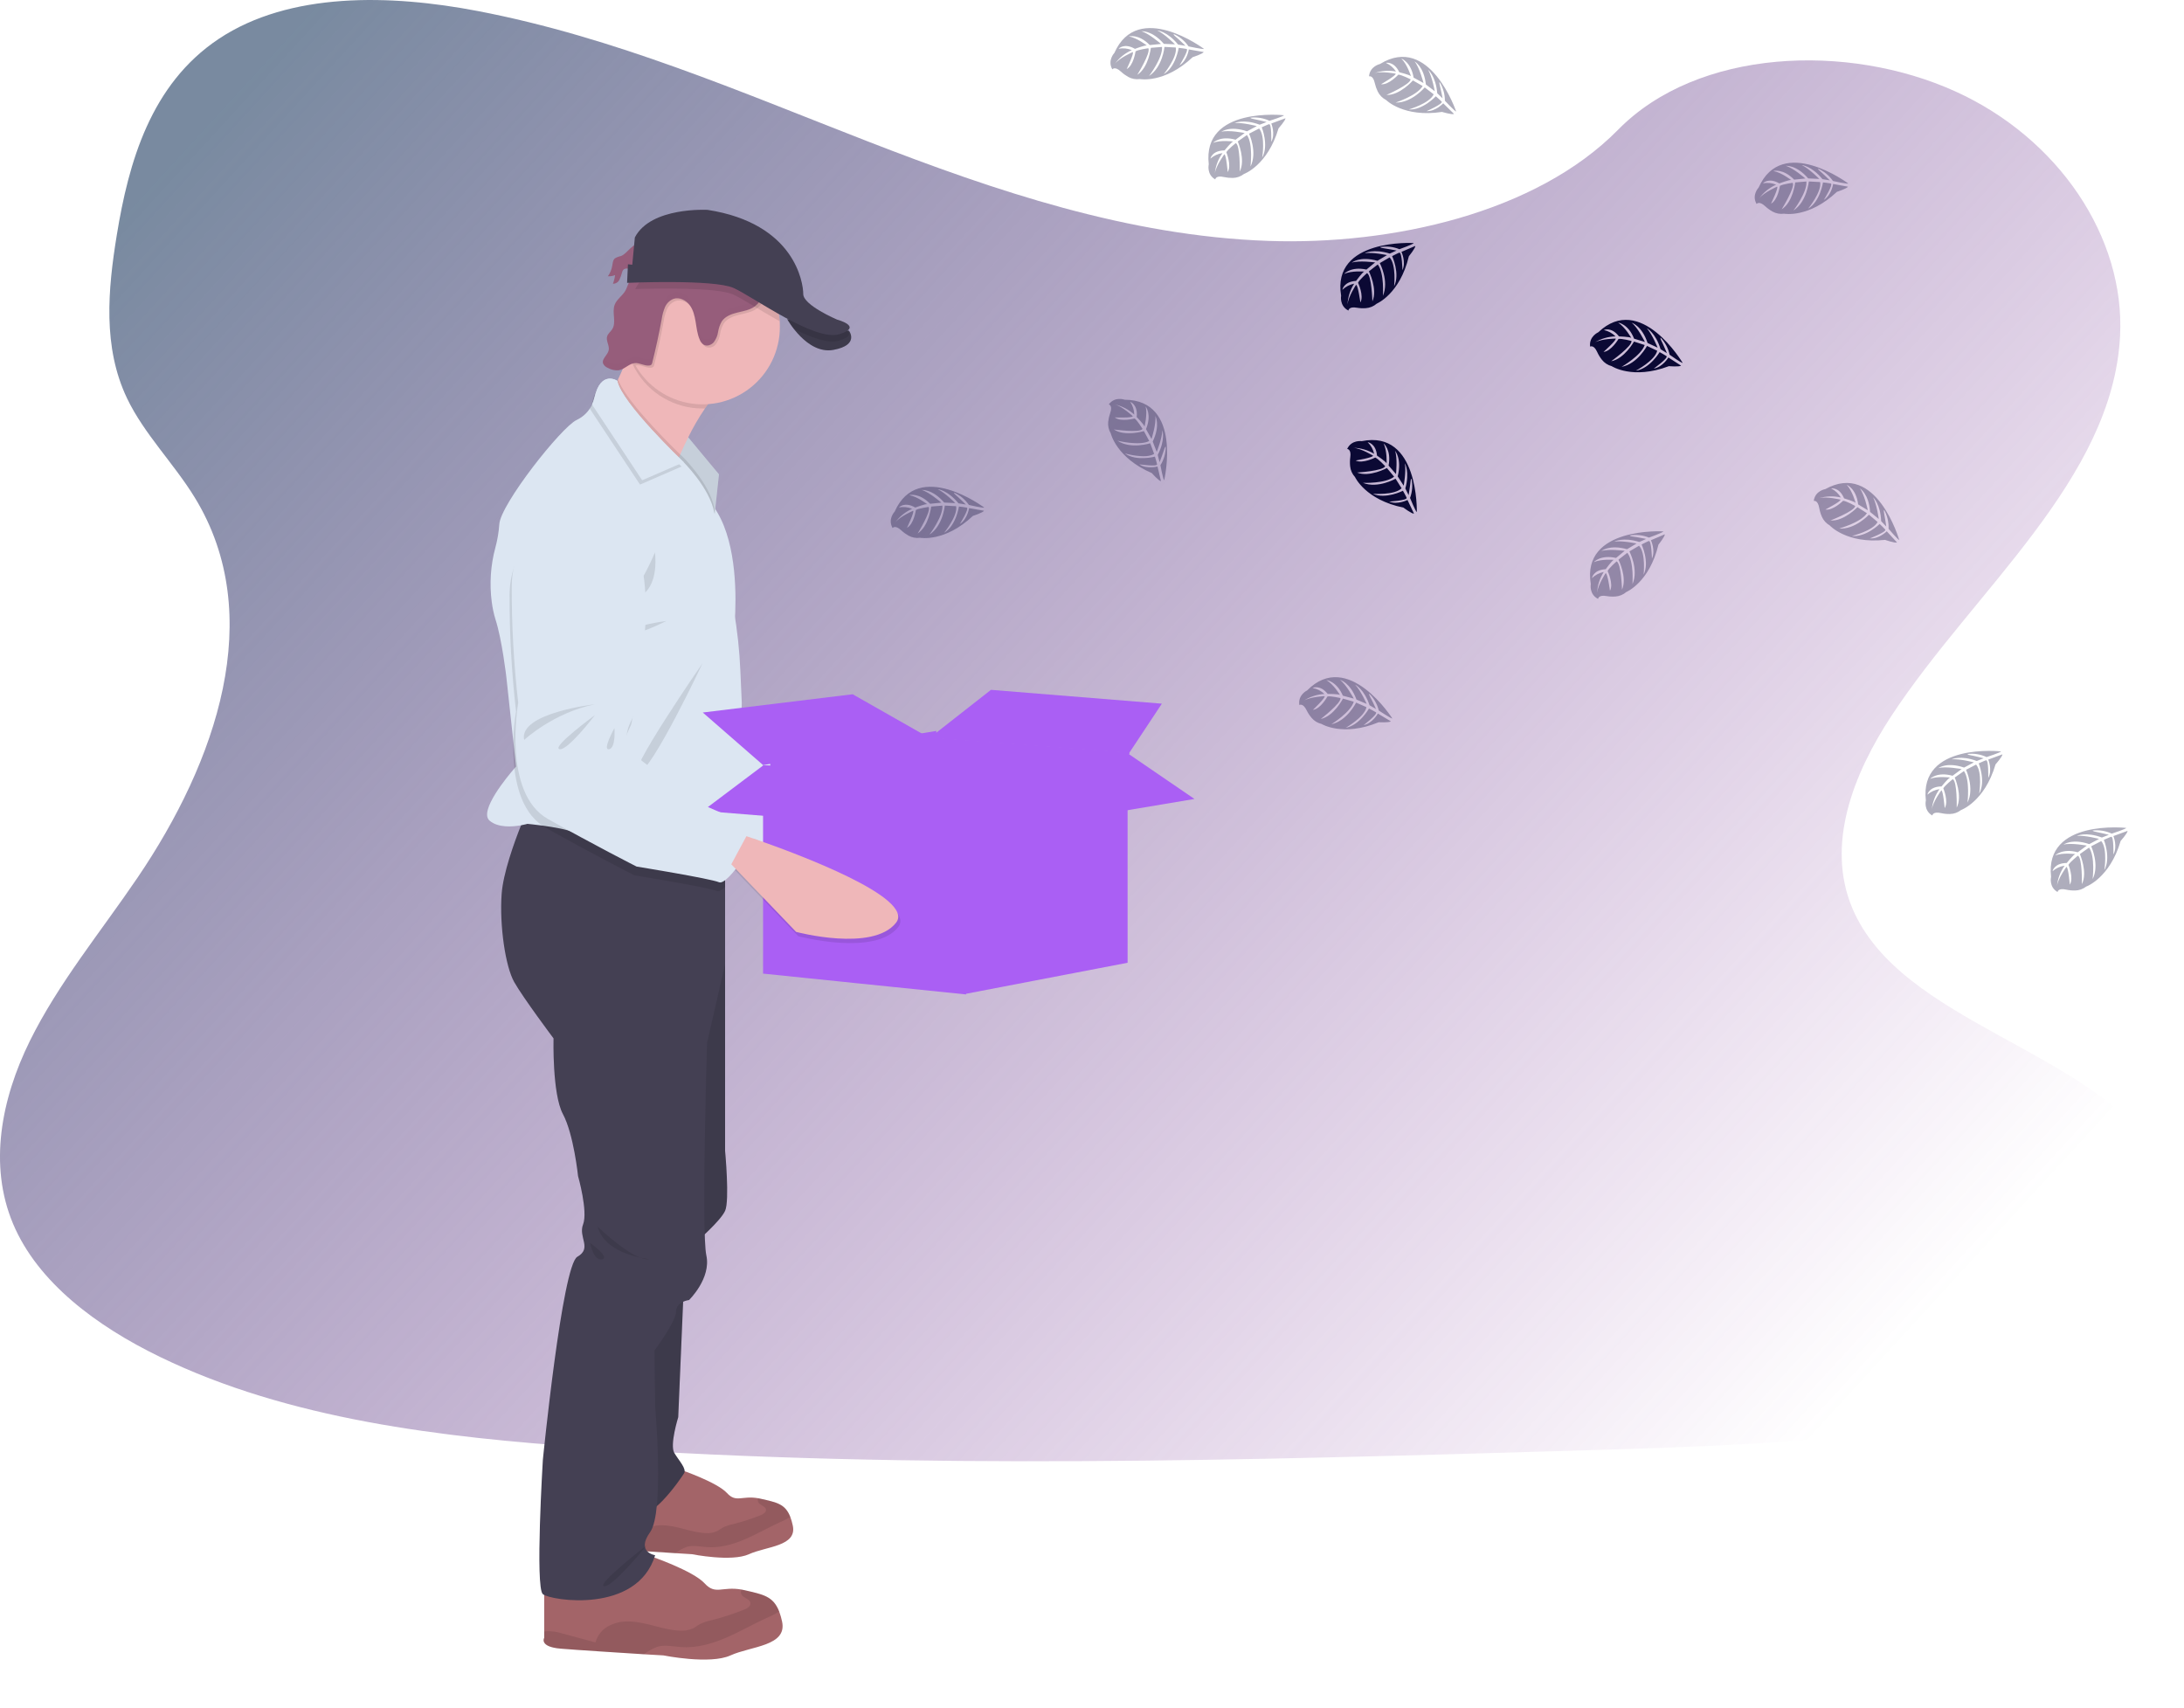 <svg width="1010" height="790" viewBox="0 0 1010 790" fill="none" xmlns="http://www.w3.org/2000/svg">
<g id="notFound 1" clip-path="url(#clip0)">
<path id="Vector" opacity="0.8" d="M586.55 111.4C521.83 109.16 460.19 88.26 401.33 65.4C342.47 42.54 284.17 17.22 221 5.11C180.37 -2.68 133.9 -3.79 101.17 17.97C69.66 38.97 59.48 75.12 54.01 108.69C49.89 133.95 47.47 160.54 58.75 184.19C66.59 200.61 80.49 214.41 90.11 230.14C123.58 284.86 99.92 352.34 63.66 405.77C46.66 430.83 26.91 454.77 13.78 481.42C0.65 508.07 -5.42 538.71 6.07 565.97C17.45 592.97 44.58 613.21 73.97 627.46C133.66 656.41 203.97 664.69 272.58 669.39C424.41 679.77 577.04 675.28 729.27 670.77C785.61 669.11 842.19 667.42 897.61 658.71C928.39 653.87 960.16 646.19 982.51 627.65C1010.87 604.12 1017.9 564.28 998.89 534.78C967.01 485.28 878.89 472.99 856.58 419.88C844.32 390.64 856.91 358.08 874.74 330.97C912.98 272.8 977.07 221.77 980.44 155.29C982.76 109.63 951.95 63.9 904.31 42.29C854.38 19.64 785.13 22.49 748.31 59.98C710.36 98.54 643.7 113.39 586.55 111.4Z" fill="url(#paint0_linear)"/>
<path id="Vector_2" opacity="0.1" d="M397.47 374.05C396.24 378.33 392.87 384.74 389.52 389.41L385.77 385.88L392.06 372.52C392.06 372.52 394.08 373.07 397.47 374.05Z" fill="black"/>
<g id="hand2">
<g id="Group 1">
<path id="Vector_3" d="M463.33 408.75C453.33 423.06 417.38 415.48 417.38 415.48L389.52 389.41L385.77 385.88L392.06 372.52C392.06 372.52 394.06 373.07 397.49 374.05C415.5 379.28 471.77 396.72 463.33 408.75Z" fill="#EFB7B9"/>
<path id="Vector_4" d="M301.92 223.39C301.92 223.39 276.24 234.78 277.5 262.75C278.407 280.77 280.37 298.72 283.38 316.51C283.38 316.51 278.13 358.6 299.99 369.45C321.85 380.3 342.08 389.22 342.08 389.22C342.08 389.22 376.28 392.9 380.53 394.42C384.78 395.94 398.06 372.7 395.61 369.08C393.16 365.46 361.77 357.87 357.77 351.83C353.77 345.79 344.52 342.06 344.52 342.06C344.52 342.06 334.97 336.28 334.32 331.06C333.67 325.84 336.19 321.95 336.83 319.66C337.47 317.37 339.09 295.26 339.09 295.26C339.09 295.26 349.87 216.56 301.92 223.39Z" fill="#DCE6F2"/>
</g>
</g>
<path id="Vector_5" opacity="0.1" d="M318.87 315.36C318.87 315.36 283.64 321.26 287.05 333.59C287.05 333.59 299.84 320.28 318.87 315.36Z" fill="black"/>
<path id="Vector_6" opacity="0.1" d="M319.14 320.35C319.14 320.35 299.77 336.16 303.56 336.97C307.35 337.78 319.14 320.35 319.14 320.35Z" fill="black"/>
<path id="Vector_7" opacity="0.1" d="M328.45 325.86C328.45 325.86 323.26 336.49 326.45 335.77C329.64 335.05 328.45 325.86 328.45 325.86Z" fill="black"/>
<path id="Vector_8" d="M287.14 118.41C286.161 118.601 285.223 118.964 284.37 119.48C283.37 120.31 283.37 121.73 283.12 122.97C282.826 124.695 282.142 126.33 281.12 127.75C282.258 127.833 283.399 127.645 284.45 127.2C284.279 128.569 283.943 129.912 283.45 131.2C284.073 131.216 284.688 131.052 285.22 130.727C285.752 130.402 286.179 129.931 286.45 129.37C286.979 128.243 287.398 127.068 287.7 125.86C287.794 125.499 287.957 125.159 288.18 124.86C289.1 123.77 290.81 124.26 292.23 124.4C293.412 124.5 294.599 124.281 295.668 123.768C296.737 123.255 297.649 122.465 298.31 121.48C299.82 119.19 299.91 113.33 296.31 112.71C292.55 112.09 290.21 117.27 287.14 118.41Z" fill="#965D7B"/>
<path id="Vector_9" d="M317.24 201L332.49 219.34L330.5 237.85L312.07 209L317.24 201Z" fill="#DCE6F2"/>
<path id="Vector_10" opacity="0.1" d="M332.48 219.34L330.61 236.75L330.49 237.85L313.86 211.81L312.07 209L312.59 208.19L317.23 201L318.26 202.24L332.48 219.34Z" fill="black"/>
<path id="Vector_11" d="M340.4 176.17C335.24 177.65 330.31 182.73 326.02 188.9C323.12 193.157 320.527 197.615 318.26 202.24C316.85 205.06 315.61 207.77 314.58 210.13L313.86 211.81C312.12 215.92 311.15 218.67 311.15 218.67C311.15 218.67 271.65 188.97 277.9 186.97C280 186.3 282.76 181.8 285.49 176.13L285.83 175.41C287.56 171.77 289.26 167.71 290.77 163.89C293.86 156.04 296.15 149.22 296.15 149.22C296.15 149.22 356.15 171.67 340.4 176.17Z" fill="#EFB7B9"/>
<path id="Vector_12" d="M364.03 147.55C364.03 147.55 373.15 164.05 385.4 161.8C397.65 159.55 392.61 152.94 392.61 152.94L364.03 147.55Z" fill="#444053"/>
<path id="Vector_13" d="M346.36 718.7C338.28 722.39 320.01 718.7 320.01 718.7L312.31 718.22C302.31 717.58 285.57 716.5 279.65 716.02C271.01 715.31 273.13 711.77 273.13 711.77V690.38L315.05 679.76C315.05 679.76 331.62 685.43 336.16 690.38C340.47 695.1 342.99 691.47 350.68 692.83C351.06 692.9 351.46 692.98 351.88 693.08C359.18 694.75 363.14 695.41 365.48 701.46C365.95 702.731 366.328 704.034 366.61 705.36C368.77 715.1 354.43 715.03 346.36 718.7Z" fill="#A36468"/>
<path id="Vector_14" opacity="0.1" d="M365.48 701.46C363.978 702.399 362.399 703.208 360.76 703.88C355.26 706.39 350.03 709.45 344.47 711.82C338.91 714.19 332.92 715.88 326.9 715.43C323.75 715.2 320.53 714.43 317.52 715.33C315.658 716.049 313.905 717.021 312.31 718.22C302.31 717.58 285.57 716.5 279.65 716.02C271.01 715.31 273.13 711.77 273.13 711.77V709.27C273.44 709.27 273.79 709.18 274.19 709.15C276.259 709.117 278.32 709.424 280.29 710.06C284.63 711.24 288.95 712.4 293.29 713.56C293.647 712.213 294.274 710.953 295.134 709.856C295.993 708.759 297.067 707.849 298.29 707.18C300.767 705.865 303.547 705.227 306.35 705.33C313.08 705.42 319.45 708.61 326.17 708.93C328.049 709.103 329.94 708.786 331.66 708.01C332.58 707.55 333.39 706.88 334.29 706.37C335.73 705.673 337.252 705.159 338.82 704.84C343.227 703.743 347.553 702.346 351.77 700.66C352.97 700.19 354.37 699.34 354.21 698.06C354 696.36 351.33 696.16 350.63 694.6C350.506 694.319 350.449 694.013 350.463 693.706C350.477 693.399 350.562 693.099 350.71 692.83C351.09 692.9 351.49 692.98 351.91 693.08C359.18 694.75 363.14 695.41 365.48 701.46Z" fill="black"/>
<path id="Vector_15" d="M337.82 765.5C328.32 769.84 306.82 765.5 306.82 765.5L297.77 764.97C286.05 764.22 266.31 762.97 259.34 762.38C249.17 761.54 251.67 757.38 251.67 757.38V732.17L301 719.67C301 719.67 320.5 726.34 325.84 732.17C330.91 737.72 333.84 733.45 342.93 735.05C343.38 735.13 343.85 735.23 344.34 735.34C352.93 737.34 357.59 738.09 360.34 745.21C360.897 746.705 361.341 748.239 361.67 749.8C364.15 761.26 347.32 761.17 337.82 765.5Z" fill="#A36468"/>
<path id="Vector_16" opacity="0.1" d="M360.32 745.21C358.553 746.314 356.697 747.267 354.77 748.06C348.3 751.01 342.14 754.61 335.6 757.4C329.06 760.19 322.01 762.17 314.92 761.65C311.22 761.38 307.43 760.45 303.92 761.53C301.721 762.386 299.651 763.544 297.77 764.97C286.05 764.22 266.31 762.97 259.34 762.38C249.17 761.54 251.67 757.38 251.67 757.38V754.44C252.084 754.372 252.501 754.326 252.92 754.3C255.356 754.255 257.783 754.617 260.1 755.37L275.39 759.49C275.816 757.901 276.561 756.415 277.581 755.124C278.601 753.833 279.873 752.763 281.32 751.98C284.235 750.426 287.51 749.674 290.81 749.8C298.73 749.91 306.22 753.66 314.13 754.04C316.333 754.241 318.55 753.872 320.57 752.97C321.66 752.42 322.57 751.63 323.67 751.04C325.361 750.212 327.153 749.607 329 749.24C334.157 747.939 339.222 746.295 344.16 744.32C345.57 743.76 347.22 742.76 347.03 741.26C346.78 739.26 343.64 739.02 342.81 737.18C342.67 736.848 342.606 736.489 342.624 736.129C342.641 735.769 342.739 735.417 342.91 735.1C343.36 735.18 343.83 735.28 344.32 735.39C352.91 737.31 357.57 738.09 360.32 745.21Z" fill="black"/>
<path id="Vector_17" d="M316.32 592.51L313.65 655.34C313.65 655.34 309.65 668.17 311.82 671.84C313.99 675.51 317.65 679.17 316.32 681.34C314.99 683.51 298.99 706.97 293.82 697.97C288.65 688.97 283.55 649.97 283.55 649.97L288.32 601.8L316.32 592.51Z" fill="#444053"/>
<path id="Vector_18" d="M327.9 435.97L335.32 445.89V532.17C335.32 532.17 337.49 555.17 335.32 559.92C333.15 564.67 322.15 574.17 322.15 574.17L312.9 526.67L314.9 476.42L327.9 435.97Z" fill="#444053"/>
<path id="Vector_19" opacity="0.1" d="M316.32 592.51L313.65 655.34C313.65 655.34 309.65 668.17 311.82 671.84C313.99 675.51 317.65 679.17 316.32 681.34C314.99 683.51 298.99 706.97 293.82 697.97C288.65 688.97 283.55 649.97 283.55 649.97L288.32 601.8L316.32 592.51Z" fill="black"/>
<path id="Vector_20" opacity="0.1" d="M327.9 435.97L335.32 445.89V532.17C335.32 532.17 337.49 555.17 335.32 559.92C333.15 564.67 322.15 574.17 322.15 574.17L312.9 526.67L314.9 476.42L327.9 435.97Z" fill="black"/>
<path id="Vector_21" d="M335.32 399.17V445.84L326.99 482.17C326.99 482.17 324.32 569.84 326.65 580.5C328.98 591.16 318.65 601.17 318.65 601.17C318.65 601.17 312.65 601.84 312.65 606.5C312.65 611.16 302.65 624.5 302.65 624.5L302.98 650.5C302.98 650.5 307.32 699.17 300.65 708.5C293.98 717.83 302.98 719.17 302.98 719.17C294.65 746.5 254.65 740.17 251.04 737.17C247.43 734.17 251.04 675.17 251.04 675.17C251.04 675.17 259.98 585.17 266.98 581.17C273.98 577.17 267.32 572.17 269.65 566.17C271.98 560.17 267.32 543.84 267.32 543.84C267.32 543.84 265.32 524.5 260.32 515.17C255.32 505.84 255.98 480.17 255.98 480.17C255.98 480.17 241.98 461.5 237.82 454.17C233.66 446.84 230.98 427.84 231.98 413.5C232.66 403.81 237.75 389.7 240.98 381.58C242.53 377.69 243.65 375.17 243.65 375.17L244.6 375.42L299.22 389.72L335.32 399.17Z" fill="#444053"/>
<path id="Vector_22" opacity="0.1" d="M340.4 176.17C335.24 177.65 330.31 182.73 326.02 188.9H324.9C318.612 188.904 312.434 187.249 306.991 184.101C301.547 180.952 297.032 176.423 293.9 170.97C292.591 168.711 291.538 166.312 290.76 163.82C293.85 155.97 296.14 149.15 296.14 149.15C296.14 149.15 356.15 171.67 340.4 176.17Z" fill="black"/>
<path id="Vector_23" d="M360.65 151.17C360.659 156.642 359.412 162.042 357.004 166.956C354.597 171.87 351.094 176.165 346.765 179.512C342.437 182.858 337.397 185.166 332.036 186.259C326.674 187.351 321.134 187.198 315.841 185.811C310.548 184.424 305.643 181.841 301.506 178.261C297.369 174.68 294.108 170.198 291.976 165.159C289.844 160.12 288.897 154.659 289.208 149.196C289.519 143.733 291.08 138.415 293.77 133.65C294.854 131.714 296.119 129.886 297.55 128.19C299.908 125.381 302.68 122.946 305.77 120.97C310.989 117.653 316.98 115.747 323.157 115.438C329.333 115.129 335.484 116.427 341.009 119.206C346.534 121.985 351.243 126.149 354.677 131.293C358.111 136.436 360.151 142.382 360.6 148.55C360.62 149.43 360.65 150.3 360.65 151.17Z" fill="#EFB7B9"/>
<path id="Vector_24" opacity="0.1" d="M330.61 236.75L330.49 237.85L313.86 211.85C312.12 215.96 311.15 218.71 311.15 218.71C311.15 218.71 271.65 188.97 277.9 186.97C280 186.3 282.76 181.8 285.49 176.13L285.83 175.41C288.73 184.05 305.58 201.32 312.59 208.24C313.4 209.04 314.07 209.7 314.59 210.18L315.66 211.18L316.22 211.74C318.77 214.37 329.53 225.97 330.61 236.75Z" fill="black"/>
<path id="Vector_25" d="M343.04 324.97L341.22 383.54L340.9 393.97C340.9 393.97 319.34 391.97 299.22 389.77C283.02 388 267.75 386.09 265.4 384.97C262.4 383.56 255.97 382.47 250.9 381.78C246.98 381.25 243.9 380.97 243.9 380.97C243.9 380.97 242.75 381.31 240.98 381.63C237.12 382.33 230.34 382.9 226.39 379.47C221.34 375.08 234.61 359.13 237.92 355.3L238.65 354.47L237.4 342.92L234.15 312.97C234.15 312.97 232.15 295.72 229.15 286.47C228.348 283.84 227.769 281.147 227.42 278.42C226.305 269.972 226.876 261.386 229.1 253.16C230.05 249.665 230.653 246.084 230.9 242.47C231.4 233.22 259.65 197.47 266.65 194.22C269.799 192.752 272.333 190.225 273.81 187.08C274.298 186.091 274.664 185.047 274.9 183.97C277.9 170.97 285.49 176.13 285.49 176.13C287.32 186.3 315.65 213.22 315.65 213.22L316.21 213.78C319.02 216.66 331.54 230.18 330.65 241.72C330.472 246.015 331.114 250.305 332.54 254.36C338.303 272.505 341.615 291.338 342.39 310.36L343.04 324.97Z" fill="#DCE6F2"/>
<path id="Vector_26" opacity="0.1" d="M302.9 255.42C302.9 255.42 295.9 272.42 290.65 275.17C285.4 277.92 305.4 280.97 302.9 255.42Z" fill="black"/>
<path id="Vector_27" opacity="0.1" d="M308.15 287.17C308.15 287.17 292.15 289.17 292.15 292.17C292.15 295.17 308.15 287.17 308.15 287.17Z" fill="black"/>
<path id="Vector_28" opacity="0.1" d="M324.9 306.67C324.9 306.67 301.65 356.17 295.15 357.67C288.65 359.17 324.9 306.67 324.9 306.67Z" fill="black"/>
<path id="Vector_29" opacity="0.1" d="M315.21 215.73L295.98 224.09L272.77 189.03C273.258 188.041 273.624 186.997 273.86 185.92C276.86 172.92 284.45 178.08 284.45 178.08C286.28 188.25 314.61 215.17 314.61 215.17L315.21 215.73Z" fill="black"/>
<path id="Vector_30" d="M316.21 213.73L296.98 222.09L273.77 187.03C274.258 186.041 274.624 184.997 274.86 183.92C277.86 170.92 285.45 176.08 285.45 176.08C287.28 186.25 315.61 213.17 315.61 213.17L316.21 213.73Z" fill="#DCE6F2"/>
<path id="Vector_31" opacity="0.1" d="M357.06 128.97C357.078 130.617 356.737 132.248 356.06 133.75C355.547 134.975 354.953 136.165 354.28 137.31C353.228 139.417 351.734 141.272 349.9 142.75C347.59 144.4 344.67 144.86 341.9 145.53C339.13 146.2 336.25 147.27 334.67 149.63C333.814 151.147 333.241 152.808 332.98 154.53C332.715 156.251 332.028 157.879 330.98 159.27C330.434 159.949 329.679 160.427 328.831 160.63C327.984 160.833 327.094 160.748 326.3 160.39C325.464 159.826 324.829 159.01 324.49 158.06C323.35 155.49 323.06 152.64 322.6 149.87C322.14 147.1 321.49 144.25 319.79 142.02C318.09 139.79 315.08 138.32 312.41 139.19C311.516 139.534 310.701 140.055 310.014 140.722C309.327 141.389 308.781 142.187 308.41 143.07C307.671 144.837 307.164 146.693 306.9 148.59C305.66 155.377 304.197 162.123 302.51 168.83C302.459 169.105 302.346 169.365 302.18 169.59C301.914 169.855 301.555 170.006 301.18 170.01C298.94 170.31 296.79 168.74 294.53 168.91C294.297 168.926 294.066 168.962 293.84 169.02C290.186 162.67 288.573 155.349 289.218 148.051C289.864 140.753 292.738 133.83 297.45 128.22L297.63 128.17C299.133 127.636 300.5 126.776 301.63 125.65C303.074 124.205 304.41 122.658 305.63 121.02L306.43 120.02C308.729 117.251 311.347 114.764 314.23 112.61C315.017 111.965 315.92 111.476 316.89 111.17C317.72 111.008 318.571 110.981 319.41 111.09C322.863 111.505 326.345 111.635 329.82 111.48C332.241 111.099 334.682 110.852 337.13 110.74C343.46 110.92 348.86 115.39 352.86 120.29C355.01 122.8 356.93 125.69 357.06 128.97Z" fill="black"/>
<path id="Vector_32" d="M289.1 134.6C287.71 136.88 285.2 138.43 284.26 140.93C282.88 144.56 285.21 149.08 283.07 152.32C282.36 153.41 281.19 154.22 280.79 155.47C280.11 157.58 281.97 159.83 281.49 162C281.01 164.17 278.15 166 278.91 168.12C279.359 169.045 280.147 169.761 281.11 170.12C282.625 170.989 284.369 171.376 286.11 171.23C288.84 170.78 290.87 168.1 293.64 167.9C295.89 167.74 298.04 169.3 300.28 169.01C300.655 168.997 301.012 168.843 301.28 168.58C301.45 168.357 301.563 168.096 301.61 167.82C303.29 161.12 304.757 154.373 306.01 147.58C306.265 145.682 306.77 143.826 307.51 142.06C307.884 141.179 308.431 140.382 309.118 139.715C309.805 139.049 310.618 138.527 311.51 138.18C314.18 137.32 317.18 138.78 318.89 141.01C320.6 143.24 321.25 146.09 321.71 148.86C322.17 151.63 322.46 154.48 323.59 157.05C323.933 158.003 324.571 158.823 325.41 159.39C326.91 160.26 328.93 159.57 330.08 158.27C331.134 156.879 331.821 155.246 332.08 153.52C332.341 151.801 332.914 150.144 333.77 148.63C335.35 146.27 338.24 145.2 341 144.53C343.76 143.86 346.67 143.39 349 141.74C350.831 140.264 352.325 138.412 353.38 136.31C354.86 133.73 356.24 130.93 356.12 127.96C355.99 124.72 354.07 121.83 352.02 119.31C348.02 114.41 342.61 109.94 336.28 109.77C333.831 109.872 331.39 110.12 328.97 110.51C325.495 110.666 322.013 110.532 318.56 110.11C317.72 110.01 316.87 110.04 316.04 110.2C315.069 110.497 314.167 110.986 313.39 111.64C310.504 113.79 307.882 116.274 305.58 119.04C304.095 121.008 302.485 122.879 300.76 124.64C299.629 125.767 298.263 126.631 296.76 127.17C295.76 127.45 294.76 127.25 293.81 127.56C290.86 128.49 290.47 132.34 289.1 134.6Z" fill="#965D7B"/>
<path id="Vector_33" opacity="0.1" d="M385.4 161.79C377.4 163.26 370.77 156.79 367.1 152.07C365.973 150.637 364.947 149.126 364.03 147.55L391.49 152.73L392.6 152.94C392.6 152.94 397.65 159.55 385.4 161.79Z" fill="black"/>
<g id="Group" opacity="0.1">
<path id="Vector_34" opacity="0.1" d="M281.49 159.14C281.602 157.832 281.403 156.516 280.91 155.3C280.91 155.4 280.82 155.5 280.79 155.6C280.36 156.94 280.94 158.33 281.31 159.72C281.389 159.533 281.45 159.339 281.49 159.14V159.14Z" fill="black"/>
<path id="Vector_35" opacity="0.1" d="M283.87 142.77C283.767 144.153 283.794 145.542 283.95 146.92C284.053 145.537 284.026 144.148 283.87 142.77Z" fill="black"/>
<path id="Vector_36" opacity="0.1" d="M353.32 133.42C352.268 135.527 350.774 137.382 348.94 138.86C346.63 140.51 343.72 140.97 340.94 141.64C338.16 142.31 335.29 143.38 333.71 145.74C332.855 147.258 332.283 148.918 332.02 150.64C331.76 152.365 331.072 153.998 330.02 155.39C328.87 156.69 326.85 157.39 325.35 156.51C324.511 155.943 323.873 155.123 323.53 154.17C322.4 151.6 322.1 148.76 321.65 145.98C321.2 143.2 320.53 140.36 318.83 138.13C317.13 135.9 314.12 134.43 311.45 135.3C310.557 135.646 309.743 136.167 309.056 136.834C308.369 137.5 307.823 138.298 307.45 139.18C306.71 140.946 306.205 142.802 305.95 144.7C304.703 151.493 303.237 158.24 301.55 164.94C301.503 165.216 301.39 165.477 301.22 165.7C300.952 165.963 300.595 166.117 300.22 166.13C297.98 166.42 295.83 164.86 293.58 165.02C290.81 165.22 288.78 167.9 286.05 168.34C284.309 168.496 282.562 168.108 281.05 167.23C280.355 166.931 279.731 166.488 279.22 165.93C278.986 166.265 278.831 166.649 278.767 167.052C278.703 167.456 278.731 167.869 278.85 168.26C279.29 169.191 280.081 169.91 281.05 170.26C282.562 171.138 284.309 171.526 286.05 171.37C288.78 170.93 290.81 168.25 293.58 168.05C295.83 167.89 297.98 169.45 300.22 169.16C300.595 169.147 300.952 168.993 301.22 168.73C301.39 168.507 301.503 168.246 301.55 167.97C303.23 161.303 304.697 154.557 305.95 147.73C306.205 145.832 306.71 143.976 307.45 142.21C307.823 141.328 308.369 140.53 309.056 139.864C309.743 139.197 310.557 138.676 311.45 138.33C314.12 137.46 317.12 138.93 318.83 141.16C320.54 143.39 321.19 146.24 321.65 149.01C322.11 151.78 322.4 154.63 323.53 157.2C323.873 158.153 324.511 158.973 325.35 159.54C326.85 160.41 328.87 159.72 330.02 158.42C331.072 157.028 331.76 155.395 332.02 153.67C332.283 151.948 332.855 150.288 333.71 148.77C335.29 146.41 338.18 145.35 340.94 144.67C343.7 143.99 346.61 143.54 348.94 141.89C350.774 140.412 352.268 138.557 353.32 136.45C354.8 133.88 356.18 131.08 356.06 128.11C356.04 127.728 356 127.348 355.94 126.97C355.458 129.259 354.57 131.443 353.32 133.42V133.42Z" fill="black"/>
</g>
<path id="Vector_37" opacity="0.1" d="M356.1 133.72C358.664 138.28 360.184 143.352 360.55 148.57C351.64 143.57 343.26 138.08 339.03 136.17C331.66 132.84 304.1 133.34 293.74 133.65C294.824 131.714 296.089 129.886 297.52 128.19C299.887 125.378 302.669 122.944 305.77 120.97C309.876 118.364 314.471 116.623 319.273 115.852C324.076 115.082 328.985 115.3 333.7 116.491C338.415 117.683 342.838 119.823 346.698 122.782C350.558 125.741 353.774 129.456 356.15 133.7L356.1 133.72Z" fill="black"/>
<path id="Vector_38" opacity="0.1" d="M387.9 157.55C383.09 159.03 375.24 156.17 367.1 152.07C365.973 150.637 364.947 149.126 364.03 147.55L391.49 152.73C393.31 153.97 393.77 155.74 387.9 157.55Z" fill="black"/>
<path id="Vector_39" d="M327.22 97.045C327.22 97.045 300.97 95.545 293.59 109.795L292.4 122.425L290.4 122.205L290 130.795C290 130.795 330.12 129.045 339.25 133.165C348.38 137.285 376.75 158.045 388.12 154.545C399.49 151.045 387.12 147.795 387.12 147.795C387.12 147.795 371.47 141.165 371.47 135.965C371.47 130.765 367.59 103.295 327.22 97.045Z" fill="#444053"/>
<path id="Vector_40" opacity="0.1" d="M276.4 567.25C276.4 567.25 293.15 583.5 300.4 582.25C300.4 582.25 279.9 580.5 276.4 567.25Z" fill="black"/>
<path id="Vector_41" opacity="0.1" d="M272.9 574.78C272.9 574.78 274.4 583.14 278.4 582.32C282.4 581.5 272.9 574.78 272.9 574.78Z" fill="black"/>
<path id="Vector_42" opacity="0.1" d="M299.15 714.5C299.15 714.5 275.37 733 279.38 733.5C283.39 734 299.15 714.5 299.15 714.5Z" fill="black"/>
<g id="box">
<path id="Vector_43" d="M356 350.53L433 338V410.9L359.84 407.07L356 350.53Z" fill="#AA5FF4"/>
<path id="Vector_44" d="M430 341L522.34 347.91L517.23 411.35L430 413.9V341Z" fill="#AA5FF4"/>
<path id="Vector_45" d="M458.27 319L429.88 341.25L522.22 348.16L537.31 325.39L458.27 319Z" fill="#AA5FF4"/>
<path id="Vector_46" d="M325 329.48L394.32 321.04L429.88 341.25L352.88 353.78L325 329.48Z" fill="#AA5FF4"/>
<path id="Vector_47" d="M446.76 360.18V459.85L410.69 456.15L395 454.55L390.22 454.05L374.54 452.44L352.88 450.22V353.78L429.87 359.02L446.76 360.18Z" fill="#AA5FF4"/>
<path id="Vector_48" d="M521.46 348V445.2L492.55 450.75L478.49 453.45L446 459.69V360.02L521.46 348Z" fill="#AA5FF4"/>
<path id="Vector_49" d="M325 374.98L352.88 354L446.76 360.4L432.94 383.68L325 374.98Z" fill="#AA5FF4"/>
<path id="Vector_50" d="M522.46 349L447 361.02L471.56 383.02L552.39 369.46L522.46 349Z" fill="#AA5FF4"/>
</g>
<path id="Vector_51" opacity="0.1" d="M350.49 388.49C349.03 392.69 345.32 398.91 341.73 403.4L338.15 399.67L345.15 386.67C345.15 386.67 347.16 387.33 350.49 388.49Z" fill="black"/>
<g id="hand">
<path id="Vector_52" opacity="0.1" d="M415.4 428.67C404.65 442.42 369.15 432.92 369.15 432.92L342.77 405.4L339.19 401.67L346.19 388.67C346.19 388.67 348.19 389.33 351.53 390.49C369.21 396.67 424.45 417.1 415.4 428.67Z" fill="black"/>
<path id="Vector_53" opacity="0.1" d="M340.9 393.97C340.9 393.97 319.34 391.97 299.22 389.77L335.32 399.22V410.22C333.74 411.65 332.37 412.39 331.48 412.01C327.32 410.26 293.37 404.76 293.37 404.76C293.37 404.76 273.65 394.76 252.37 382.76C251.853 382.474 251.353 382.16 250.87 381.82C248.389 380.135 246.251 377.994 244.57 375.51C240.64 369.82 238.72 362.51 237.89 355.34C237.423 351.231 237.25 347.094 237.37 342.96C237.473 338.273 237.901 333.598 238.65 328.97C236.592 311.044 235.59 293.013 235.65 274.97C235.9 246.97 262.15 236.97 262.15 236.97C310.4 232.72 295.44 310.72 295.44 310.72C295.44 310.72 292.65 332.72 291.89 334.97C291.13 337.22 288.4 340.97 288.77 346.22C289.14 351.47 298.36 357.75 298.36 357.75C298.36 357.75 307.36 361.97 311.07 368.22C313.77 372.83 331.31 379.08 341.22 383.54L340.9 393.97Z" fill="black"/>
<path id="Vector_54" d="M263.15 232.97C263.15 232.97 236.9 242.97 236.65 270.97C236.59 289.013 237.592 307.044 239.65 324.97C239.65 324.97 232.15 366.72 253.4 378.72C274.65 390.72 294.4 400.72 294.4 400.72C294.4 400.72 328.35 406.22 332.52 407.97C336.69 409.72 351.18 387.22 348.93 383.47C346.68 379.72 315.77 370.47 312.1 364.22C308.43 357.97 299.39 353.76 299.39 353.76C299.39 353.76 290.17 347.47 289.8 342.22C289.43 336.97 292.15 333.22 292.92 330.97C293.69 328.72 296.48 306.72 296.48 306.72C296.48 306.72 311.4 228.67 263.15 232.97Z" fill="#DCE6F2"/>
<path id="Vector_55" opacity="0.1" d="M284.15 336.67C284.15 336.67 278.4 347.01 281.65 346.47C284.9 345.93 284.15 336.67 284.15 336.67Z" fill="black"/>
<path id="Vector_56" d="M414.4 426.67C403.65 440.42 368.15 430.92 368.15 430.92L341.77 403.4L338.19 399.67L345.19 386.67C345.19 386.67 347.19 387.33 350.53 388.49C368.21 394.67 423.45 415.1 414.4 426.67Z" fill="#EFB7B9"/>
<path id="Vector_57" opacity="0.1" d="M275.15 325.67C275.15 325.67 239.65 329.67 242.4 342.17C242.4 342.17 255.89 329.56 275.15 325.67Z" fill="black"/>
<path id="Vector_58" opacity="0.1" d="M275.15 330.67C275.15 330.67 255 345.42 258.7 346.42C262.4 347.42 275.15 330.67 275.15 330.67Z" fill="black"/>
</g>
<g id="leef">
<path id="Vector_59" d="M653.77 112.39C653.77 112.39 615.77 110.1 620.21 136.76C620.21 136.76 619.32 141.47 623.59 143.61C623.59 143.61 623.66 141.61 627.49 142.3C628.854 142.53 630.24 142.597 631.62 142.5C633.49 142.375 635.267 141.641 636.68 140.41V140.41C636.68 140.41 647.37 136 651.53 118.52C651.53 118.52 654.61 114.7 654.53 113.72L648.11 116.47C648.11 116.47 650.3 121.1 648.57 124.95C648.57 124.95 648.37 116.64 647.13 116.83C646.88 116.83 643.8 118.44 643.8 118.44C643.8 118.44 647.57 126.5 644.72 132.37C644.72 132.37 645.8 122.43 642.62 119.02L638.1 121.66C638.1 121.66 642.51 129.99 639.52 136.79C639.52 136.79 640.29 126.36 637.15 122.3L633.05 125.49C633.05 125.49 637.2 133.71 634.67 139.35C634.67 139.35 634.34 127.21 632.16 126.29C632.16 126.29 628.58 129.45 628.04 130.75C628.04 130.75 630.87 136.75 629.11 139.86C629.11 139.86 628.03 131.77 627.11 131.73C627.11 131.73 623.54 137.09 623.17 140.73C623.343 137.337 624.401 134.047 626.24 131.19C624.182 131.579 622.284 132.563 620.78 134.02C620.78 134.02 621.33 130.23 627.12 129.9C627.12 129.9 630.12 125.83 630.86 125.58C630.86 125.58 625.1 125.1 621.61 126.65C621.61 126.65 624.68 123.08 631.92 124.65L635.92 121.35C635.92 121.35 628.34 120.35 625.12 121.46C625.12 121.46 628.82 118.3 637.01 120.6L641.41 117.97C641.41 117.97 634.95 116.57 631.1 117.08C631.1 117.08 635.16 114.89 642.7 117.26L645.85 115.85C645.85 115.85 641.11 114.92 639.73 114.77C638.35 114.62 638.27 114.24 638.27 114.24C641.269 113.741 644.347 114.087 647.16 115.24C647.16 115.24 653.91 112.81 653.77 112.39Z" fill="#0B0934"/>
<path id="Vector_60" opacity="0.33" d="M769.23 245.73C769.23 245.73 731.23 243.44 735.67 270.1C735.67 270.1 734.78 274.81 739.05 276.95C739.05 276.95 739.12 274.95 742.96 275.64C744.324 275.87 745.71 275.937 747.09 275.84C748.938 275.706 750.692 274.976 752.09 273.76V273.76C752.09 273.76 762.79 269.34 766.95 251.86C766.95 251.86 770.02 248.05 769.9 247.07L763.48 249.81C763.48 249.81 765.67 254.44 763.95 258.29C763.95 258.29 763.74 249.98 762.51 250.17C762.26 250.17 759.17 251.78 759.17 251.78C759.17 251.78 762.95 259.85 760.1 265.71C760.1 265.71 761.18 255.77 757.99 252.36L753.52 254.97C753.52 254.97 757.93 263.3 754.94 270.1C754.94 270.1 755.71 259.67 752.57 255.61L748.48 258.81C748.48 258.81 752.62 267.02 750.1 272.66C750.1 272.66 749.77 260.52 747.59 259.6C747.59 259.6 744.01 262.76 743.46 264.06C743.46 264.06 746.3 270.06 744.54 273.17C744.54 273.17 743.46 265.08 742.54 265.04C742.54 265.04 738.97 270.4 738.6 274.04C738.779 270.646 739.84 267.358 741.68 264.5C739.62 264.89 737.719 265.874 736.21 267.33C736.21 267.33 736.77 263.54 742.56 263.21C742.56 263.21 745.51 259.14 746.3 258.89C746.3 258.89 740.54 258.41 737.05 259.96C737.05 259.96 740.12 256.39 747.35 258.01L751.35 254.71C751.35 254.71 743.76 253.71 740.55 254.82C740.55 254.82 744.25 251.66 752.44 253.96L756.84 251.33C756.84 251.33 750.37 249.94 746.52 250.44C746.52 250.44 750.59 248.25 758.13 250.62L761.28 249.21C761.28 249.21 756.54 248.28 755.15 248.13C753.76 247.98 753.69 247.6 753.69 247.6C756.692 247.101 759.774 247.447 762.59 248.6C762.59 248.6 769.35 246.15 769.23 245.73Z" fill="#0B0934"/>
<path id="Vector_61" opacity="0.33" d="M538.38 222.06C538.38 222.06 547.13 184.97 520.09 184.84C520.09 184.84 515.6 183.16 512.77 187C512.77 187 514.7 187.41 513.39 191.07C512.937 192.364 512.635 193.706 512.49 195.07C512.296 196.929 512.714 198.8 513.68 200.4V200.4C513.68 200.4 516.21 211.7 532.68 218.78C532.68 218.78 535.92 222.46 536.9 222.5L535.3 215.71C535.3 215.71 530.36 217.08 526.86 214.71C526.86 214.71 535.09 215.92 535.1 214.71C535.1 214.46 534.1 211.15 534.1 211.15C534.1 211.15 525.51 213.49 520.21 209.68C520.21 209.68 529.82 212.44 533.73 209.89L531.93 204.97C531.93 204.97 522.93 207.9 516.77 203.79C516.77 203.79 526.92 206.33 531.46 203.93L529.01 199.35C529.01 199.35 520.21 202.03 515.08 198.58C515.08 198.58 527.08 200.32 528.38 198.34C528.38 198.34 525.88 194.27 524.69 193.51C524.69 193.51 518.33 195.29 515.53 193.02C515.53 193.02 523.68 193.33 523.87 192.47C523.87 192.47 519.2 188.04 515.64 187.04C518.958 187.795 522.021 189.401 524.53 191.7C524.493 189.604 523.847 187.564 522.67 185.83C522.67 185.83 526.31 187.03 525.67 192.83C525.67 192.83 529.17 196.43 529.28 197.25C529.28 197.25 530.73 191.66 529.8 187.95C529.8 187.95 532.8 191.59 529.97 198.44L532.53 202.99C532.53 202.99 534.85 195.69 534.26 192.33C534.26 192.33 536.75 196.51 533.08 204.19L534.93 208.98C534.93 208.98 537.4 202.84 537.56 198.98C537.56 198.98 539.03 203.36 535.4 210.39L536.26 213.73C536.26 213.73 537.98 209.22 538.36 207.88C538.74 206.54 539.13 206.53 539.13 206.53C539.115 209.572 538.253 212.55 536.64 215.13C536.64 215.13 537.95 222.11 538.38 222.06Z" fill="#0B0934"/>
<path id="Vector_62" opacity="0.33" d="M455.16 234.7C455.16 234.7 424.64 211.87 413.73 236.6C413.73 236.6 410.4 240.05 412.79 244.18C412.79 244.18 413.93 242.57 416.79 245.24C417.803 246.182 418.924 247.001 420.13 247.68C421.763 248.589 423.649 248.941 425.5 248.68V248.68C425.5 248.68 436.86 250.87 449.94 238.56C449.94 238.56 454.61 237.06 455.05 236.18L448.16 234.97C448.16 234.97 447.44 240.04 443.89 242.31C443.89 242.31 448.28 235.25 447.14 234.74C446.91 234.63 443.47 234.24 443.47 234.24C443.47 234.24 442.19 243.06 436.59 246.39C436.59 246.39 442.96 238.68 442.17 234.08L436.94 233.8C436.94 233.8 436.05 243.19 429.81 247.23C429.81 247.23 436.18 238.94 435.81 233.82L430.63 234.24C430.63 234.24 429.58 243.37 424.37 246.69C424.37 246.69 430.76 236.37 429.45 234.41C429.45 234.41 424.72 235.08 423.55 235.86C423.55 235.86 422.64 242.4 419.44 244.06C419.44 244.06 422.99 236.71 422.27 236.2C422.27 236.2 416.34 238.71 414.01 241.57C416.026 238.832 418.721 236.667 421.83 235.29C419.896 234.486 417.769 234.264 415.71 234.65C415.71 234.65 418.25 231.79 423.27 234.7C423.27 234.7 427.97 232.93 428.77 233.15C428.77 233.15 424.22 229.58 420.45 228.96C420.45 228.96 424.99 227.66 430.14 232.96L435.33 232.43C435.33 232.43 429.56 227.43 426.25 226.59C426.25 226.59 431.08 225.98 436.65 232.4L441.77 232.63C441.77 232.63 437.14 227.91 433.65 226.21C433.65 226.21 438.24 226.61 443.24 232.74L446.65 233.29C446.65 233.29 443.2 229.91 442.12 229.03C441.04 228.15 441.19 227.78 441.19 227.78C443.972 229.012 446.357 230.992 448.08 233.5C448.08 233.5 455.03 235.11 455.16 234.7Z" fill="#0B0934"/>
<path id="Vector_63" opacity="0.33" d="M556.77 22.59C556.77 22.59 526.25 -0.25 515.34 24.49C515.34 24.49 512.01 27.94 514.4 32.07C514.4 32.07 515.54 30.46 518.4 33.13C519.418 34.068 520.543 34.883 521.75 35.56C523.383 36.47 525.269 36.821 527.12 36.56V36.56C527.12 36.56 538.48 38.75 551.56 26.43C551.56 26.43 556.23 24.94 556.66 24.05L549.77 22.86C549.77 22.86 549.06 27.93 545.5 30.2C545.5 30.2 549.9 23.14 548.76 22.63C548.53 22.52 545.09 22.13 545.09 22.13C545.09 22.13 543.77 30.97 538.17 34.28C538.17 34.28 544.53 26.57 543.75 21.97L538.52 21.69C538.52 21.69 537.62 31.08 531.39 35.11C531.39 35.11 537.76 26.82 537.39 21.7L532.22 22.12C532.22 22.12 531.16 31.26 525.95 34.58C525.95 34.58 532.35 24.26 531.04 22.3C531.04 22.3 526.31 22.97 525.14 23.75C525.14 23.75 524.23 30.29 521.03 31.95C521.03 31.95 524.58 24.6 523.86 24.08C523.86 24.08 517.93 26.6 515.6 29.46C517.613 26.719 520.309 24.553 523.42 23.18C521.484 22.37 519.352 22.148 517.29 22.54C517.29 22.54 519.84 19.68 524.86 22.59C524.86 22.59 529.56 20.81 530.36 21.04C530.36 21.04 525.81 17.47 522.04 16.84C522.04 16.84 526.57 15.55 531.72 20.84L536.91 20.31C536.91 20.31 531.15 15.31 527.83 14.46C527.83 14.46 532.66 13.86 538.24 20.28L543.36 20.5C543.36 20.5 538.73 15.78 535.23 14.09C535.23 14.09 539.83 14.49 544.83 20.62L548.23 21.17C548.23 21.17 544.77 17.83 543.69 16.97C542.61 16.11 542.76 15.73 542.76 15.73C545.543 16.961 547.928 18.941 549.65 21.45C549.65 21.45 556.6 22.97 556.77 22.59Z" fill="#0B0934"/>
<path id="Vector_64" opacity="0.33" d="M673.39 51.52C673.39 51.52 661.19 15.41 638.18 29.6C638.18 29.6 633.48 30.6 633.11 35.31C633.11 35.31 634.96 34.63 635.78 38.43C636.085 39.782 636.544 41.094 637.15 42.34C637.977 44.017 639.324 45.382 640.99 46.23V46.23C640.99 46.23 649.11 54.48 666.87 51.75C666.87 51.75 671.56 53.17 672.42 52.68L667.42 47.77C667.42 47.77 663.96 51.54 659.74 51.39C659.74 51.39 667.37 48.07 666.74 47C666.61 46.79 664 44.52 664 44.52C664 44.52 657.94 51.05 651.44 50.62C651.44 50.62 661.05 47.88 663.01 43.62L658.87 40.43C658.87 40.43 652.81 47.65 645.38 47.43C645.38 47.43 655.38 44.22 657.91 39.78L653.41 37.19C653.41 37.19 647.41 44.12 641.19 43.9C641.19 43.9 652.31 39.03 652.34 36.67C652.34 36.67 648.07 34.54 646.66 34.52C646.66 34.52 642.2 39.39 638.66 38.95C638.66 38.95 645.74 34.9 645.44 34.07C645.44 34.07 639.14 32.78 635.59 33.82C638.801 32.702 642.248 32.444 645.59 33.07C644.449 31.309 642.819 29.919 640.9 29.07C640.9 29.07 644.62 28.16 647.11 33.4C647.11 33.4 651.99 34.61 652.51 35.24C652.51 35.24 650.79 29.73 648.04 27.07C648.04 27.07 652.51 28.58 653.73 35.89L658.31 38.39C658.31 38.39 656.42 30.98 654.14 28.39C654.14 28.39 658.47 30.63 659.41 39.08L663.51 42.17C663.51 42.17 662.37 35.65 660.45 32.27C660.45 32.27 664.01 35.21 664.65 43.1L667.14 45.48C667.14 45.48 666.22 40.74 665.84 39.4C665.46 38.06 665.77 37.97 665.77 37.97C667.36 40.564 668.201 43.547 668.2 46.59C668.2 46.59 673.04 51.78 673.39 51.52Z" fill="#0B0934"/>
<path id="Vector_65" opacity="0.33" d="M593.77 53.3C593.77 53.3 555.87 49.08 559 75.97C559 75.97 557.87 80.63 562 82.97C562 82.97 562.17 80.97 566 81.87C567.354 82.161 568.736 82.299 570.12 82.28C571.99 82.246 573.798 81.604 575.27 80.45V80.45C575.27 80.45 586.18 76.58 591.27 59.33C591.27 59.33 594.53 55.68 594.46 54.69L587.91 57.11C587.91 57.11 589.91 61.84 587.91 65.6C587.91 65.6 588.12 57.29 586.91 57.42C586.66 57.42 583.5 58.86 583.5 58.86C583.5 58.86 586.86 67.11 583.72 72.86C583.72 72.86 585.3 62.98 582.29 59.42L577.64 61.82C577.64 61.82 581.64 70.37 578.29 77.01C578.29 77.01 579.59 66.63 576.66 62.42L572.41 65.42C572.41 65.42 576.13 73.83 573.32 79.34C573.32 79.34 573.61 67.2 571.48 66.17C571.48 66.17 567.74 69.17 567.13 70.41C567.13 70.41 569.66 76.51 567.75 79.56C567.75 79.56 567.08 71.43 566.2 71.35C566.2 71.35 562.36 76.52 561.8 80.17C562.147 76.786 563.374 73.552 565.36 70.79C563.285 71.077 561.339 71.963 559.76 73.34C559.76 73.34 560.5 69.59 566.3 69.55C566.3 69.55 569.45 65.64 570.3 65.43C570.3 65.43 564.57 64.66 561 66.03C561 66.03 564.25 62.61 571.39 64.6L575.6 61.51C575.6 61.51 567.99 59.97 564.77 60.97C564.77 60.97 568.63 57.97 576.69 60.72L581.22 58.31C581.22 58.31 574.83 56.59 570.96 56.9C570.96 56.9 575.13 54.9 582.54 57.67L585.76 56.42C585.76 56.42 581.07 55.25 579.69 55.03C578.31 54.81 578.26 54.43 578.26 54.43C581.283 54.083 584.343 54.582 587.1 55.87C587.1 55.87 593.84 53.72 593.77 53.3Z" fill="#0B0934"/>
<path id="Vector_66" opacity="0.33" d="M925.37 347.47C925.37 347.47 887.49 343.25 890.62 370.11C890.62 370.11 889.49 374.77 893.62 377.11C893.62 377.11 893.79 375.11 897.62 376C898.972 376.301 900.355 376.439 901.74 376.41C903.611 376.381 905.421 375.738 906.89 374.58V374.58C906.89 374.58 917.8 370.71 922.84 353.47C922.84 353.47 926.1 349.81 926.03 348.83L919.48 351.24C919.48 351.24 921.48 355.98 919.48 359.74C919.48 359.74 919.69 351.42 918.48 351.56C918.23 351.56 915.07 352.99 915.07 352.99C915.07 352.99 918.43 361.24 915.29 366.99C915.29 366.99 916.87 357.12 913.86 353.55L909.21 355.96C909.21 355.96 913.21 364.51 909.87 371.15C909.87 371.15 911.16 360.77 908.23 356.55L903.98 359.55C903.98 359.55 907.7 367.96 904.89 373.46C904.89 373.46 905.18 361.32 903.05 360.3C903.05 360.3 899.32 363.3 898.7 364.54C898.7 364.54 901.24 370.64 899.32 373.69C899.32 373.69 898.65 365.56 897.77 365.48C897.77 365.48 893.93 370.65 893.37 374.3C893.717 370.916 894.944 367.682 896.93 364.92C894.853 365.202 892.906 366.089 891.33 367.47C891.33 367.47 892.07 363.71 897.87 363.67C897.87 363.67 901.03 359.76 901.87 359.56C901.87 359.56 896.14 358.78 892.57 360.15C892.57 360.15 895.82 356.74 902.97 358.73L907.17 355.64C907.17 355.64 899.65 354.22 896.38 355.2C896.38 355.2 900.24 352.2 908.3 354.94L912.83 352.54C912.83 352.54 906.44 350.82 902.57 351.13C902.57 351.13 906.74 349.13 914.15 351.9L917.37 350.64C917.37 350.64 912.68 349.47 911.3 349.26C909.92 349.05 909.87 348.66 909.87 348.66C912.892 348.307 915.953 348.802 918.71 350.09C918.71 350.09 925.47 347.9 925.37 347.47Z" fill="#0B0934"/>
<path id="Vector_67" opacity="0.33" d="M983.28 382.85C983.28 382.85 945.4 378.64 948.53 405.49C948.53 405.49 947.41 410.15 951.53 412.49C951.53 412.49 951.7 410.49 955.53 411.39C956.88 411.684 958.259 411.818 959.64 411.79C961.501 411.752 963.301 411.114 964.77 409.97V409.97C964.77 409.97 975.67 406.1 980.71 388.85C980.71 388.85 983.98 385.2 983.9 384.21L977.35 386.62C977.35 386.62 979.35 391.36 977.35 395.12C977.35 395.12 977.56 386.81 976.35 386.94C976.1 386.94 972.94 388.37 972.94 388.37C972.94 388.37 976.3 396.62 973.16 402.37C973.16 402.37 974.74 392.5 971.73 388.94L967.08 391.34C967.08 391.34 971.08 399.89 967.74 406.53C967.74 406.53 969.03 396.15 966.1 391.94L961.85 394.94C961.85 394.94 965.57 403.35 962.77 408.86C962.77 408.86 963.05 396.71 960.92 395.69C960.92 395.69 957.19 398.69 956.57 399.93C956.57 399.93 959.11 406.03 957.19 409.08C957.19 409.08 956.52 400.95 955.64 400.87C955.64 400.87 951.8 406.04 951.25 409.69C951.596 406.308 952.82 403.074 954.8 400.31C952.725 400.597 950.779 401.483 949.2 402.86C949.2 402.86 949.95 399.1 955.75 399.07C955.75 399.07 958.9 395.16 959.75 394.95C959.75 394.95 954.02 394.18 950.45 395.55C950.45 395.55 953.7 392.13 960.85 394.12L965.05 391.03C965.05 391.03 957.53 389.61 954.26 390.59C954.26 390.59 958.12 387.59 966.18 390.34L970.71 387.93C970.71 387.93 964.32 386.21 960.45 386.52C960.45 386.52 964.62 384.52 972.03 387.29L975.25 386.04C975.25 386.04 970.56 384.87 969.19 384.65C967.82 384.43 967.75 384.05 967.75 384.05C970.773 383.703 973.833 384.202 976.59 385.49C976.59 385.49 983.38 383.28 983.28 382.85Z" fill="#0B0934"/>
<path id="Vector_68" opacity="0.33" d="M854.71 84.84C854.71 84.84 824.19 62.01 813.28 86.74C813.28 86.74 809.95 90.19 812.34 94.32C812.34 94.32 813.48 92.71 816.34 95.38C817.353 96.322 818.474 97.141 819.68 97.82C821.314 98.729 823.199 99.08 825.05 98.82V98.82C825.05 98.82 836.41 101.01 849.5 88.7C849.5 88.7 854.16 87.2 854.6 86.32L847.73 85.08C847.73 85.08 847.01 90.15 843.46 92.42C843.46 92.42 847.85 85.36 846.71 84.85C846.48 84.74 843.05 84.35 843.05 84.35C843.05 84.35 841.76 93.17 836.16 96.5C836.16 96.5 842.53 88.79 841.74 84.19L836.51 83.91C836.51 83.91 835.62 93.3 829.38 97.34C829.38 97.34 835.76 89.05 835.38 83.93L830.2 84.35C830.2 84.35 829.2 93.48 823.94 96.8C823.94 96.8 830.34 86.48 829.02 84.52C829.02 84.52 824.29 85.19 823.12 85.97C823.12 85.97 822.22 92.51 819.02 94.17C819.02 94.17 822.56 86.82 821.84 86.31C821.84 86.31 815.91 88.82 813.58 91.68C815.596 88.942 818.291 86.777 821.4 85.4C819.466 84.596 817.339 84.374 815.28 84.76C815.28 84.76 817.83 81.9 822.85 84.81C822.85 84.81 827.54 83.04 828.34 83.26C828.34 83.26 823.79 79.69 820.02 79.07C820.02 79.07 824.56 77.77 829.71 83.07L834.9 82.54C834.9 82.54 829.14 77.54 825.82 76.7C825.82 76.7 830.65 76.09 836.22 82.51L841.35 82.74C841.35 82.74 836.71 78.02 833.22 76.32C833.22 76.32 837.82 76.72 842.81 82.85L846.22 83.4C846.22 83.4 842.77 80.02 841.69 79.14C840.61 78.26 840.77 77.97 840.77 77.97C843.548 79.204 845.93 81.184 847.65 83.69C847.65 83.69 854.58 85.25 854.71 84.84Z" fill="#0B0934"/>
<path id="Vector_69" opacity="0.33" d="M878.29 249.66C878.29 249.66 867.77 213.03 844.11 226.18C844.11 226.18 839.37 226.91 838.78 231.65C838.78 231.65 840.66 231.06 841.31 234.89C841.551 236.266 841.954 237.609 842.51 238.89C843.252 240.613 844.537 242.046 846.17 242.97V242.97C846.17 242.97 853.91 251.57 871.77 249.65C871.77 249.65 876.39 251.27 877.27 250.83L872.54 245.69C872.54 245.69 868.91 249.31 864.71 248.97C864.71 248.97 872.47 245.97 871.87 244.9C871.75 244.68 869.25 242.29 869.25 242.29C869.25 242.29 862.91 248.55 856.43 247.82C856.43 247.82 866.16 245.52 868.3 241.38L864.3 238C864.3 238 857.92 244.94 850.51 244.4C850.51 244.4 860.59 241.63 863.37 237.32L858.99 234.53C858.99 234.53 852.64 241.18 846.48 240.68C846.48 240.68 857.81 236.31 857.95 233.96C857.95 233.96 853.77 231.64 852.36 231.56C852.36 231.56 847.69 236.22 844.14 235.62C844.14 235.62 851.4 231.89 851.14 231.05C851.14 231.05 844.9 229.48 841.31 230.35C844.561 229.386 848.008 229.286 851.31 230.06C850.252 228.251 848.688 226.79 846.81 225.86C846.81 225.86 850.57 225.11 852.81 230.46C852.81 230.46 857.62 231.88 858.12 232.54C858.12 232.54 856.65 226.95 854.02 224.18C854.02 224.18 858.42 225.88 859.31 233.24L863.77 235.95C863.77 235.95 862.21 228.45 860.05 225.81C860.05 225.81 864.27 228.24 864.84 236.72L868.84 239.99C868.84 239.99 867.99 233.43 866.23 229.99C866.23 229.99 869.66 233.09 869.94 240.99L872.32 243.49C872.32 243.49 871.62 238.71 871.32 237.35C871.02 235.99 871.32 235.8 871.32 235.8C872.8 238.46 873.51 241.479 873.37 244.52C873.37 244.52 877.93 249.9 878.29 249.66Z" fill="#0B0934"/>
<path id="Vector_70" opacity="0.33" d="M643.87 332.2C643.87 332.2 623.44 300.02 604.47 319.28C604.47 319.28 600.13 321.28 600.89 326.03C600.89 326.03 602.54 324.93 604.24 328.43C604.851 329.67 605.61 330.832 606.5 331.89C607.692 333.334 609.326 334.346 611.15 334.77V334.77C611.15 334.77 621 340.85 637.6 333.97C637.6 333.97 642.49 334.23 643.21 333.56L637.21 329.96C637.21 329.96 634.74 334.46 630.61 335.31C630.61 335.31 637.23 330.31 636.34 329.39C636.17 329.21 633.09 327.63 633.09 327.63C633.09 327.63 628.76 335.41 622.34 336.54C622.34 336.54 631.03 331.59 631.93 327.01L627.14 324.9C627.14 324.9 622.97 333.35 615.71 334.9C615.71 334.9 624.61 329.41 626.06 324.49L621.06 323.05C621.06 323.05 616.84 331.22 610.79 332.47C610.79 332.47 620.43 325.09 619.9 322.79C619.9 322.79 615.24 321.74 613.9 322.06C613.9 322.06 610.73 327.85 607.15 328.27C607.15 328.27 613.07 322.65 612.58 321.91C612.58 321.91 606.15 322.16 602.95 324.01C605.804 322.161 609.094 321.092 612.49 320.91C610.969 319.471 609.061 318.508 607 318.14C607 318.14 610.39 316.37 614 320.87C614 320.87 619 320.87 619.69 321.37C619.69 321.37 616.69 316.37 613.4 314.5C613.4 314.5 618.1 314.9 621.02 321.71L626.07 323.05C626.07 323.05 622.46 316.3 619.65 314.37C619.65 314.37 624.38 315.51 627.31 323.5L632.03 325.5C632.03 325.5 629.37 319.45 626.7 316.62C626.7 316.62 630.86 318.62 633.35 326.13L636.35 327.86C636.35 327.86 634.35 323.47 633.64 322.26C632.93 321.05 633.21 320.77 633.21 320.77C635.374 322.907 636.901 325.605 637.62 328.56C637.62 328.56 643.6 332.54 643.87 332.2Z" fill="#0B0934"/>
<path id="Vector_71" d="M778.14 167.78C778.14 167.78 758.71 134.99 739.14 153.65C739.14 153.65 734.74 155.55 735.36 160.29C735.36 160.29 737.03 159.23 738.63 162.78C739.202 164.042 739.924 165.23 740.78 166.32C741.928 167.795 743.531 168.849 745.34 169.32V169.32C745.34 169.32 754.99 175.7 771.8 169.32C771.8 169.32 776.68 169.73 777.42 169.08L771.55 165.3C771.55 165.3 768.95 169.71 764.79 170.44C764.79 170.44 771.56 165.61 770.71 164.7C770.53 164.51 767.51 162.83 767.51 162.83C767.51 162.83 762.94 170.48 756.51 171.41C756.51 171.41 765.35 166.73 766.38 162.19L761.66 159.97C761.66 159.97 757.23 168.3 749.92 169.63C749.92 169.63 758.99 164.42 760.59 159.55L755.65 157.95C755.65 157.95 751.17 165.95 745.09 167.05C745.09 167.05 754.95 159.97 754.49 157.66C754.49 157.66 749.87 156.46 748.49 156.74C748.49 156.74 745.14 162.43 741.55 162.74C741.55 162.74 747.64 157.32 747.18 156.56C747.18 156.56 740.74 156.61 737.49 158.36C740.401 156.604 743.721 155.639 747.12 155.56C745.642 154.073 743.761 153.052 741.71 152.62C741.71 152.62 745.16 150.95 748.71 155.56C748.71 155.56 753.71 155.73 754.38 156.24C754.38 156.24 751.55 151.24 748.31 149.18C748.31 149.18 752.99 149.72 755.7 156.62L760.7 158.12C760.7 158.12 757.31 151.26 754.55 149.24C754.55 149.24 759.25 150.53 761.93 158.6L766.58 160.77C766.58 160.77 764.11 154.64 761.58 151.77C761.58 151.77 765.67 153.9 767.94 161.48L770.87 163.3C770.87 163.3 768.99 158.85 768.33 157.62C767.67 156.39 767.95 156.12 767.95 156.12C770.046 158.323 771.49 161.065 772.12 164.04C772.12 164.04 777.85 168.11 778.14 167.78Z" fill="#0B0934"/>
<path id="Vector_72" d="M655.21 236.73C655.21 236.73 656.21 198.63 629.74 204C629.74 204 625 203.27 623 207.61C623 207.61 625 207.61 624.44 211.46C624.257 212.833 624.237 214.222 624.38 215.6C624.561 217.468 625.351 219.226 626.63 220.6C626.63 220.6 631.4 231.14 649.01 234.72C649.01 234.72 652.92 237.67 653.9 237.51L650.9 231.19C650.9 231.19 646.35 233.53 642.44 231.94C642.44 231.94 650.74 231.45 650.51 230.23C650.51 229.98 648.79 226.94 648.79 226.94C648.79 226.94 640.85 230.99 634.9 228.33C634.9 228.33 644.9 229.08 648.17 225.79L645.38 221.36C645.38 221.36 637.2 226.04 630.3 223.28C630.3 223.28 640.75 223.7 644.71 220.43L641.38 216.43C641.38 216.43 633.31 220.85 627.59 218.51C627.59 218.51 639.71 217.78 640.59 215.57C640.59 215.57 637.31 212.1 635.99 211.57C635.99 211.57 630.13 214.57 626.93 212.95C626.93 212.95 634.93 211.61 634.98 210.72C634.98 210.72 629.51 207.33 625.82 207.08C629.223 207.141 632.55 208.092 635.47 209.84C635.014 207.796 633.972 205.93 632.47 204.47C632.47 204.47 636.28 204.9 636.8 210.67C636.8 210.67 640.97 213.49 641.24 214.27C641.24 214.27 641.53 208.5 639.86 205.06C639.86 205.06 643.54 208.01 642.16 215.29L645.59 219.23C645.59 219.23 646.37 211.61 645.12 208.44C645.12 208.44 648.4 212.03 646.38 220.29L649.15 224.6C649.15 224.6 650.33 218.09 649.7 214.26C649.7 214.26 652.02 218.26 649.9 225.87L651.42 228.97C651.42 228.97 652.19 224.2 652.29 222.81C652.39 221.42 652.77 221.33 652.77 221.33C653.372 224.313 653.133 227.405 652.08 230.26C652.08 230.26 654.77 236.86 655.21 236.73Z" fill="#0B0934"/>
</g>
</g>
<defs>
<linearGradient id="paint0_linear" x1="122" y1="26.5" x2="829.5" y2="676" gradientUnits="userSpaceOnUse">
<stop stop-color="#576D88"/>
<stop offset="1" stop-color="#77168F" stop-opacity="0"/>
</linearGradient>
<clipPath id="clip0">
<rect width="1009.54" height="789.93" fill="white"/>
</clipPath>
</defs>
</svg>
